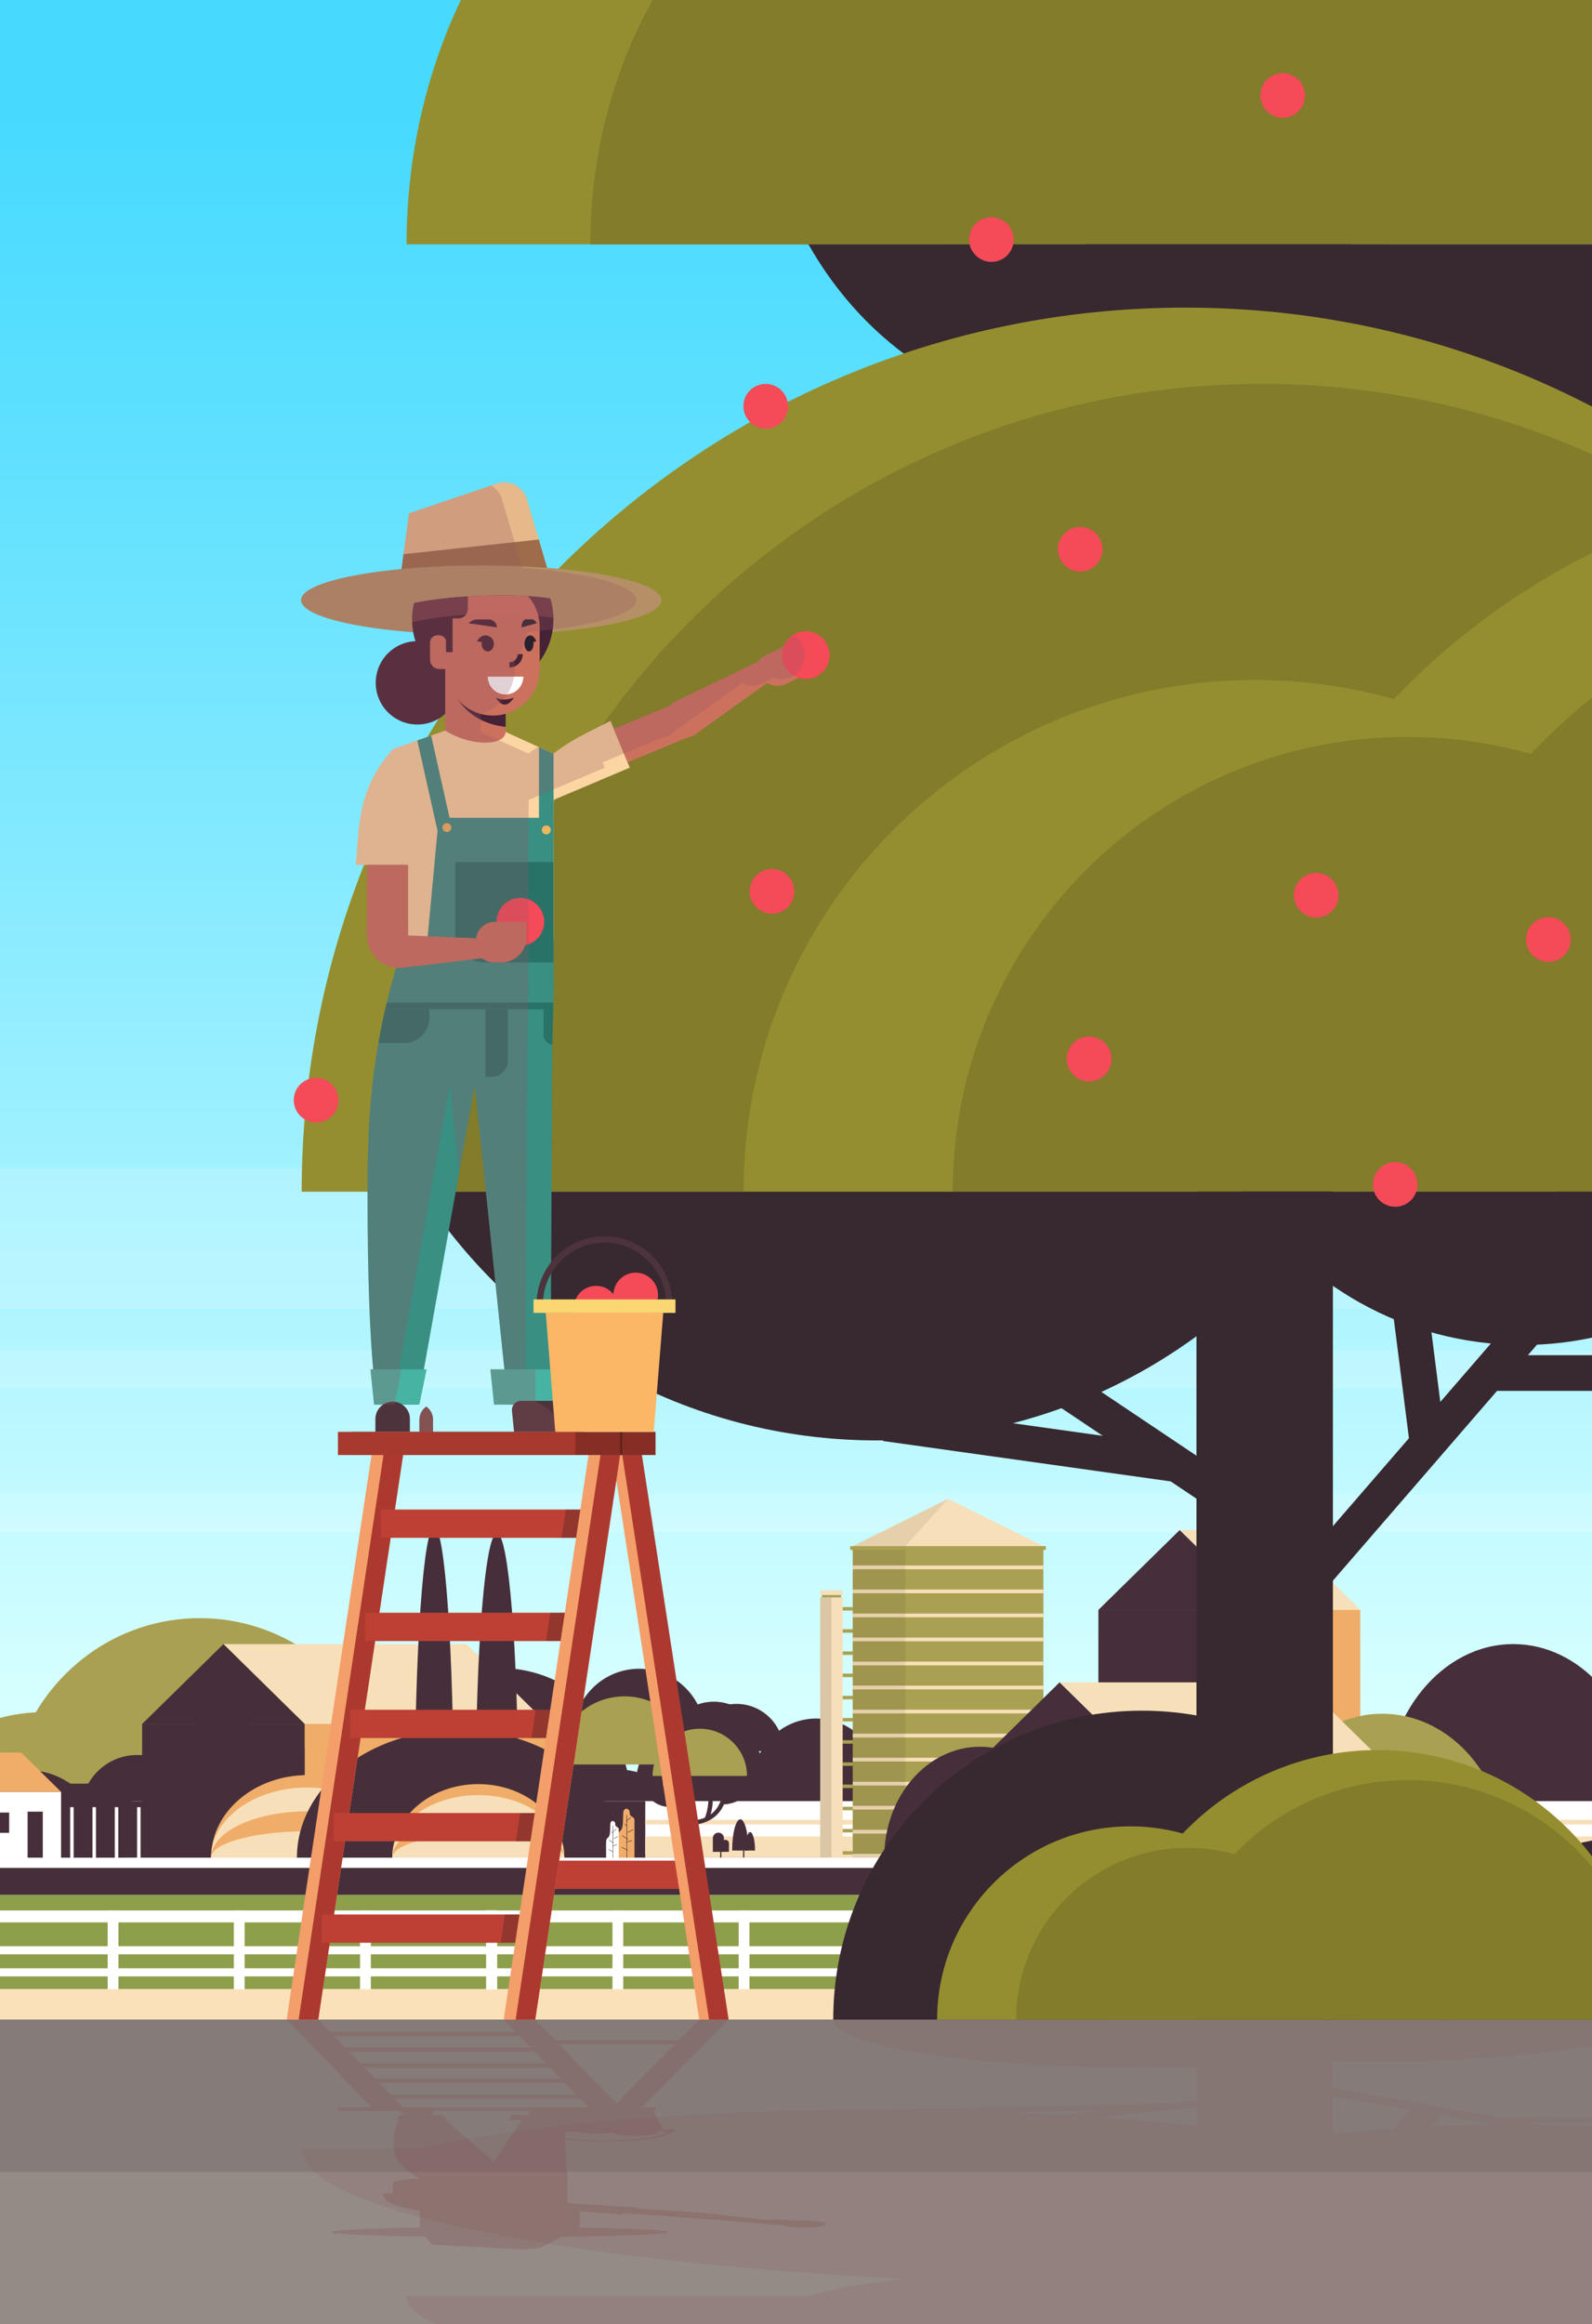 <?xml version="1.0" encoding="utf-8"?>
<!-- Generator: Adobe Illustrator 24.3.0, SVG Export Plug-In . SVG Version: 6.00 Build 0)  -->
<svg version="1.1" xmlns="http://www.w3.org/2000/svg" xmlns:xlink="http://www.w3.org/1999/xlink" x="0px" y="0px"
	 viewBox="0 0 7950.18 11602.08" style="enable-background:new 0 0 7950.18 11602.08;" xml:space="preserve">
<rect x="0" y="0" width="7950.18" height="11602.08" fill="#333333" stroke="none"/>
<style type="text/css">
	.st0{fill:url(#SVGID_1_);}
	.st1{opacity:0.15;}
	.st2{fill:#FFFFFF;}
	.st3{fill:#A0AD4B;}
	.st4{fill:#8E9F4B;}
	.st5{fill:#FBE1BA;}
	.st6{fill:#AAA052;}
	.st7{fill:#462F3A;}
	.st8{fill:#F7DFB9;}
	.st9{opacity:0.13;fill:#231F20;}
	.st10{opacity:0.08;fill:#231F20;}
	.st11{fill:#F0AD69;}
	.st12{fill:#948A86;}
	.st13{fill:#857C79;}
	.st14{fill:#382830;}
	.st15{fill:#948E30;}
	.st16{fill:#827C2B;}
	.st17{opacity:0.16;}
	.st18{fill:#835353;}
	.st19{fill:#E6B88A;}
	.st20{fill:#9E6C4A;}
	.st21{fill:#B59067;}
	.st22{fill:#FBD5A2;}
	.st23{fill:#CC715E;}
	.st24{fill:#398F82;}
	.st25{fill:#287268;}
	.st26{fill:#47B3A3;}
	.st27{fill:#4D333B;}
	.st28{fill:#F0B65E;}
	.st29{fill:#452235;}
	.st30{fill:#2A212E;}
	.st31{opacity:0.27;fill:#DB7170;}
	.st32{fill:#F54A58;}
	.st33{opacity:0.27;fill:#945561;}
	.st34{fill:#BE4034;}
	.st35{fill:#F49E6A;}
	.st36{fill:#AC392F;}
	.st37{opacity:0.28;fill:#231F20;}
	.st38{fill:#862D25;}
	.st39{fill:#A8392E;}
	.st40{fill:#63221A;}
	.st41{fill:#FBB766;}
	.st42{fill:#FBD773;}
	.st43{opacity:0.3;fill:#835353;}
</style>
<g id="Layer_7">
	<g>
		
			<linearGradient id="SVGID_1_" gradientUnits="userSpaceOnUse" x1="5385.554" y1="8489.841" x2="5385.554" y2="578.293" gradientTransform="matrix(-1 0 0 1 9360.645 0)">
			<stop  offset="0" style="stop-color:#D6FFFF"/>
			<stop  offset="0.387" style="stop-color:#99EFFF"/>
			<stop  offset="0.801" style="stop-color:#5EE0FF"/>
			<stop  offset="1" style="stop-color:#47DAFF"/>
		</linearGradient>
		<rect x="-38.79" y="-56.6" class="st0" width="8027.75" height="10220.12"/>
		<g class="st1">
			<rect x="-38.79" y="5830.66" class="st2" width="8027.75" height="699.61"/>
			<rect x="-38.79" y="6741.06" class="st2" width="8027.75" height="189.04"/>
			<rect x="-38.79" y="7459.35" class="st2" width="8027.75" height="189.04"/>
		</g>
		<rect x="-38.79" y="9930.92" class="st3" width="8027.75" height="232.6"/>
		<rect x="-38.79" y="9458.89" class="st4" width="8027.75" height="470.84"/>
		<rect x="-38.79" y="9929.16" class="st5" width="8027.75" height="234.36"/>
		<path class="st6" d="M997.45,8077.46c528.52,0,956.97,436.34,956.97,974.59H40.47C40.47,8513.8,468.93,8077.46,997.45,8077.46z"/>
		<g>
			<g>
				<path class="st6" d="M879.9,9110.41H-38.79v-522.67c77.04-26.01,161.07-40.46,249.17-40.46
					C580.15,8547.28,879.9,8799.4,879.9,9110.41z"/>
				<path class="st7" d="M7557.19,8206.95c166.22,0,317.7,77,431.78,203.35v580.62H6914.59
					C6914.59,8557.95,7202.3,8206.95,7557.19,8206.95z"/>
				<path class="st7" d="M2496.61,8326.39c360.38,0,652.52,297.52,652.52,664.53H1844.09
					C1844.09,8623.91,2136.24,8326.39,2496.61,8326.39z"/>
			</g>
			<g>
				<path class="st7" d="M4963.14,8429.95c280.38,0,507.67,251.16,507.67,560.97H4455.47
					C4455.47,8681.1,4682.76,8429.95,4963.14,8429.95z"/>
			</g>
			<path class="st7" d="M416.33,8961.48c34.23-116.14,141.49-200.98,268.71-200.98c45.93,0,89.15,11.26,127.41,30.85
				c42.59-123.78,159.76-212.86,298-212.86c124.13,0,231.21,71.9,282.67,176.16c40.21-18.59,84.83-29.25,132.03-29.25
				c54.98,0,106.63,14.13,151.64,38.86c66.52-106.33,184.33-177.27,319-177.27c151.21,0,281.24,89.37,341.09,218
				c66.57-59.48,154.13-95.95,250.43-95.95c131.66,0,247.36,67.71,314.63,170.08c53.67-29.46,115.26-46.27,180.8-46.27
				c120.25,0,227.08,56.59,295.98,144.37c28.83-124.12,139.86-216.71,272.76-216.71c45.93,0,89.15,11.26,127.4,30.85
				c42.59-123.78,159.77-212.86,298.01-212.86c124.14,0,231.2,71.9,282.66,176.16c40.21-18.59,84.83-29.25,132.04-29.25
				c73.84,0,141.59,25.57,195.34,68.07c56.28-52.24,131.43-84.44,214.27-84.44c162.86,0,296.83,123.47,313.56,281.9H-38.79v-111.25
				c52.37-27.64,111.95-43.47,175.3-43.47C247.76,8836.2,347.42,8884.75,416.33,8961.48z"/>
			<path class="st7" d="M5547.34,8770.84c49.74,0,96.56,12.2,137.99,33.41c46.13-134.06,173.04-230.55,322.76-230.55
				c134.44,0,250.41,77.87,306.14,190.79c43.55-20.13,91.88-31.68,143-31.68c59.55,0,115.5,15.3,164.23,42.08
				c72.04-115.16,199.64-192,345.5-192c163.78,0,304.61,96.79,369.43,236.11c72.1-64.42,166.94-103.92,271.23-103.92
				c142.59,0,267.9,73.33,340.76,184.21c13.09-7.19,26.68-13.57,40.59-19.31v110.94H5255.69
				C5291.98,8863.91,5408.67,8770.84,5547.34,8770.84z"/>
		</g>
		<rect x="-38.79" y="8990.63" class="st2" width="8027.75" height="356.58"/>
		<rect x="-38.79" y="8990.92" class="st7" width="8027.75" height="281.9"/>
		<rect x="-38.79" y="9324.42" class="st7" width="8027.75" height="134.47"/>
		<rect x="3222.46" y="8991.05" class="st2" width="4766.51" height="266.15"/>
		<rect x="3222.46" y="9167.25" class="st8" width="4766.51" height="105.57"/>
		<rect x="3222.46" y="9084.22" class="st8" width="4766.51" height="23.28"/>
		<g>
			<g>
				<rect x="4258.46" y="7734.34" class="st6" width="951.98" height="1538.49"/>
				<g>
					<g>
						<rect x="4258.46" y="9254.11" class="st8" width="951.98" height="18.71"/>
						<rect x="4258.46" y="9134.14" class="st8" width="951.98" height="18.71"/>
						<rect x="4258.46" y="9014.18" class="st8" width="951.98" height="18.71"/>
						<rect x="4258.46" y="8894.21" class="st8" width="951.98" height="18.71"/>
						<rect x="4258.46" y="8774.24" class="st8" width="951.98" height="18.71"/>
						<rect x="4258.46" y="8654.27" class="st8" width="951.98" height="18.71"/>
						<rect x="4258.46" y="8534.3" class="st8" width="951.98" height="18.71"/>
						<rect x="4258.46" y="8414.34" class="st8" width="951.98" height="18.71"/>
						<rect x="4258.46" y="8294.37" class="st8" width="951.98" height="18.71"/>
						<rect x="4258.46" y="8174.4" class="st8" width="951.98" height="18.71"/>
						<rect x="4258.46" y="8054.43" class="st8" width="951.98" height="18.71"/>
						<rect x="4258.46" y="7934.46" class="st8" width="951.98" height="18.71"/>
						<rect x="4258.46" y="7814.5" class="st8" width="951.98" height="18.71"/>
					</g>
				</g>
				<g>
					<rect x="4207.78" y="9240.54" class="st6" width="50.63" height="17.28"/>
					<rect x="4207.78" y="9129.79" class="st6" width="50.63" height="17.28"/>
					<rect x="4207.78" y="9019.02" class="st6" width="50.63" height="17.28"/>
					<rect x="4207.78" y="8908.26" class="st6" width="50.63" height="17.28"/>
					<rect x="4207.78" y="8797.5" class="st6" width="50.63" height="17.28"/>
					<rect x="4207.78" y="8686.74" class="st6" width="50.63" height="17.28"/>
					<rect x="4207.78" y="8575.98" class="st6" width="50.63" height="17.28"/>
					<rect x="4207.78" y="8465.22" class="st6" width="50.63" height="17.28"/>
					<rect x="4207.78" y="8354.46" class="st6" width="50.63" height="17.28"/>
					<rect x="4207.78" y="8243.7" class="st6" width="50.63" height="17.28"/>
					<rect x="4207.78" y="8132.94" class="st6" width="50.63" height="17.28"/>
					<rect x="4207.78" y="8022.18" class="st6" width="50.63" height="17.28"/>
				</g>
				<rect x="4095.95" y="7973.93" class="st8" width="112.18" height="1298.89"/>
				<rect x="4095.95" y="7973.93" class="st9" width="56.09" height="1298.89"/>
				<rect x="4258.46" y="7734.34" class="st10" width="262.64" height="1538.49"/>
				<rect x="4246.1" y="7717.99" class="st6" width="976.4" height="19.03"/>
				<rect x="4103.96" y="7961.21" class="st6" width="96.16" height="12.72"/>
				<rect x="4095.95" y="7938.79" class="st8" width="112.18" height="22.42"/>
			</g>
			<polygon class="st8" points="5210.45,7717.99 4258.19,7717.99 4734.45,7482.23 			"/>
			<polygon class="st10" points="4521.1,7717.99 4258.19,7717.99 4734.45,7482.23 			"/>
		</g>
		<g>
			<g>
				<g>
					<rect x="5485.17" y="8036.25" class="st7" width="812.21" height="763.06"/>
					<polygon class="st7" points="6297.38,8036.25 5485.17,8036.25 5891.27,7637.67 					"/>
					<rect x="6297.38" y="8036.25" class="st11" width="495.73" height="763.06"/>
					<polygon class="st8" points="6793.11,8036.25 6297.38,8036.25 5892.52,7637.67 6388.26,7637.67 					"/>
				</g>
			</g>
			<rect x="5844.1" y="7853.07" class="st7" width="65.68" height="184.48"/>
			<rect x="6391.62" y="8131.01" class="st7" width="65.68" height="184.48"/>
		</g>
		<path class="st7" d="M4894.27,8719.31c264.27,0,478.51,247.82,478.51,553.51h-957.03
			C4415.75,8967.13,4629.99,8719.31,4894.27,8719.31z"/>
		<g>
			<path class="st11" d="M4974.97,8905.35c237.32,0,429.7,164.44,429.7,367.28h-859.4
				C4545.27,9069.79,4737.66,8905.35,4974.97,8905.35z"/>
			<g>
				<g>
					<path class="st8" d="M4974.97,8960.39c237.32,0,429.7,139.8,429.7,312.25h-859.4
						C4545.27,9100.18,4737.66,8960.39,4974.97,8960.39z"/>
				</g>
			</g>
			<g>
				<path class="st11" d="M4974.97,9066.69c237.32,0,429.7,92.2,429.7,205.94h-859.4
					C4545.27,9158.89,4737.66,9066.69,4974.97,9066.69z"/>
			</g>
			<g>
				<g>
					<path class="st8" d="M4974.97,9155.44c237.32,0,429.7,52.47,429.7,117.19h-859.4
						C4545.27,9207.91,4737.66,9155.44,4974.97,9155.44z"/>
				</g>
			</g>
		</g>
		<g>
			<g>
				<rect x="305" y="9021.07" class="st7" width="324.13" height="251.94"/>
				<rect x="305" y="9021.07" class="st7" width="324.13" height="61.63"/>
				<polygon class="st7" points="701.91,9021.02 305.35,9021.02 138.25,8903.51 534.94,8903.51 				"/>
				<rect x="-38.79" y="8944.49" class="st2" width="343.79" height="328.52"/>
				<polygon class="st11" points="105.74,8748.31 305,8944.49 -38.79,8944.49 -38.79,8748.31 				"/>
				<rect x="137.82" y="9043.36" class="st7" width="75.88" height="229.65"/>
				<rect x="-2.01" y="9047.86" class="st7" width="47.76" height="101.17"/>
			</g>
			<rect x="350.51" y="9021" class="st2" width="17.17" height="252"/>
			<rect x="461.92" y="9021.03" class="st2" width="17.16" height="252"/>
			<rect x="573.33" y="9021.05" class="st2" width="17.17" height="251.99"/>
			<rect x="684.75" y="9021.08" class="st2" width="17.17" height="252"/>
		</g>
		<g>
			<g>
				<rect x="709.78" y="8605.6" class="st7" width="812.21" height="667.48"/>
				<polygon class="st7" points="1521.99,8605.6 709.78,8605.6 1115.88,8207.01 				"/>
				<rect x="1521.99" y="8605.6" class="st11" width="1212.63" height="667.48"/>
				<polygon class="st8" points="2734.62,8605.6 1521.99,8605.6 1117.14,8207.01 2329.77,8207.01 				"/>
			</g>
		</g>
		<rect x="1098.08" y="8346.24" class="st7" width="35.82" height="112.84"/>
		<rect x="837.52" y="8705.48" class="st7" width="35.82" height="112.84"/>
		<rect x="1324.96" y="8716.29" class="st7" width="35.82" height="112.84"/>
		<rect x="988.8" y="8936.6" class="st7" width="264.36" height="336.47"/>
		<g>
			<path class="st7" d="M2168.43,7621.22c53.65,0,97.15,621.26,97.15,1387.61h-194.29
				C2071.28,8242.48,2114.77,7621.22,2168.43,7621.22z"/>
		</g>
		<g>
			<path class="st7" d="M2481.51,7653.65c58.29,0,105.54,578.8,105.54,1292.78h-211.09
				C2375.96,8232.45,2423.21,7653.65,2481.51,7653.65z"/>
		</g>
		<g>
			<path class="st11" d="M1536.02,8860.97c266.11,0,481.84,184.39,481.84,411.85h-963.68
				C1054.18,9045.36,1269.91,8860.97,1536.02,8860.97z"/>
			<g>
				<g>
					<path class="st8" d="M1536.02,8922.69c266.11,0,481.84,156.76,481.84,350.14h-963.68
						C1054.18,9079.45,1269.91,8922.69,1536.02,8922.69z"/>
				</g>
			</g>
			<g>
				<path class="st11" d="M1536.02,9041.89c266.11,0,481.84,103.39,481.84,230.93h-963.68
					C1054.18,9145.28,1269.91,9041.89,1536.02,9041.89z"/>
			</g>
			<g>
				<g>
					<path class="st8" d="M1536.02,9141.41c266.11,0,481.84,58.83,481.84,131.41h-963.68
						C1054.18,9200.25,1269.91,9141.41,1536.02,9141.41z"/>
				</g>
			</g>
		</g>
		<path class="st7" d="M2290.64,8634.71c446.17,0,807.87,285.85,807.87,638.45H1482.76
			C1482.76,8920.56,1844.46,8634.71,2290.64,8634.71z"/>
		<g>
			<g>
				<g>
					<rect x="-38.79" y="9536.65" class="st2" width="2520.91" height="59.48"/>
					<rect x="-38.79" y="9825.39" class="st2" width="2520.91" height="40.33"/>
					<rect x="-38.79" y="9715.07" class="st2" width="2520.91" height="40.34"/>
					<g>
						<rect x="537.62" y="9536.65" class="st2" width="53.82" height="393.33"/>
						<rect x="1167.85" y="9536.65" class="st2" width="53.82" height="393.33"/>
						<rect x="1798.08" y="9536.65" class="st2" width="53.82" height="393.33"/>
						<rect x="2428.3" y="9536.65" class="st2" width="53.82" height="393.33"/>
					</g>
				</g>
			</g>
			<g>
				<g>
					<rect x="2428.3" y="9536.65" class="st2" width="4465.42" height="59.48"/>
					<rect x="2428.3" y="9825.39" class="st2" width="4465.42" height="40.33"/>
					<rect x="2428.3" y="9715.07" class="st2" width="4465.42" height="40.34"/>
					<g>
						<rect x="2428.3" y="9536.65" class="st2" width="53.82" height="393.33"/>
						<rect x="3058.53" y="9536.65" class="st2" width="53.82" height="393.33"/>
						<rect x="3688.76" y="9536.65" class="st2" width="53.83" height="393.33"/>
						<rect x="4318.99" y="9536.65" class="st2" width="53.82" height="393.33"/>
						<rect x="4949.21" y="9536.65" class="st2" width="53.83" height="393.33"/>
						<rect x="5579.44" y="9536.65" class="st2" width="53.82" height="393.33"/>
						<rect x="6209.67" y="9536.65" class="st2" width="53.82" height="393.33"/>
						<rect x="6839.9" y="9536.65" class="st2" width="53.82" height="393.33"/>
					</g>
				</g>
				<g>
					<rect x="6839.9" y="9536.65" class="st2" width="1149.07" height="59.48"/>
					<rect x="6839.9" y="9825.39" class="st2" width="1149.07" height="40.33"/>
					<rect x="6839.9" y="9715.07" class="st2" width="1149.07" height="40.34"/>
					<g>
						<rect x="6839.9" y="9536.65" class="st2" width="53.82" height="393.33"/>
						<rect x="7470.13" y="9536.65" class="st2" width="53.82" height="393.33"/>
					</g>
				</g>
			</g>
		</g>
		<g>
			<path class="st11" d="M2388.39,8905.88c237.32,0,429.7,164.44,429.7,367.28h-859.4
				C1958.69,9070.32,2151.07,8905.88,2388.39,8905.88z"/>
			<g>
				<g>
					<path class="st8" d="M2388.39,8960.92c237.32,0,429.7,139.8,429.7,312.25h-859.4
						C1958.69,9100.72,2151.07,8960.92,2388.39,8960.92z"/>
				</g>
			</g>
			<g>
				<path class="st11" d="M2388.39,9067.22c237.32,0,429.7,92.2,429.7,205.94h-859.4
					C1958.69,9159.43,2151.07,9067.22,2388.39,9067.22z"/>
			</g>
			<g>
				<g>
					<path class="st8" d="M2388.39,9155.98c237.32,0,429.7,52.47,429.7,117.19h-859.4
						C1958.69,9208.44,2151.07,9155.98,2388.39,9155.98z"/>
				</g>
			</g>
		</g>
		<g>
			<path class="st11" d="M3092.32,9143.98c21.66-15.67,17.2-35.65,20.16-94.67c1.5-29.93,33.18-23.85,32.14-0.42
				c-1.04,23.43,23.78,17.36,23.78,35.59c0,17.12,0,170.6,0,189.12h-84.06l-0.37-85.83
				C3084.84,9163.26,3084.18,9149.86,3092.32,9143.98z"/>
			<g>
				<rect x="3128.93" y="9060.61" class="st7" width="2.61" height="212.99"/>
			</g>
			<g>
				
					<rect x="3127.29" y="9084.69" transform="matrix(0.797 -0.603 0.603 0.797 -4845.174 3734.925)" class="st7" width="29.14" height="2.6"/>
			</g>
			<g>
				
					<rect x="3123.17" y="9102.74" transform="matrix(0.692 -0.722 0.722 0.692 -5614.829 5061.98)" class="st7" width="2.6" height="15.98"/>
			</g>
			<g>
				
					<rect x="3128.55" y="9142.3" transform="matrix(0.895 -0.446 0.446 0.895 -3744.834 2359.095)" class="st7" width="32.14" height="2.6"/>
			</g>
			<g>
				
					<rect x="3114.02" y="9152.33" transform="matrix(0.536 -0.845 0.845 0.536 -6297.027 6889.349)" class="st7" width="2.6" height="35.29"/>
			</g>
			<g>
				
					<rect x="3129.62" y="9193.08" transform="matrix(0.959 -0.282 0.282 0.959 -2466.659 1260.982)" class="st7" width="29.99" height="2.6"/>
			</g>
			<g>
				
					<rect x="3114.02" y="9209.04" transform="matrix(0.457 -0.89 0.89 0.457 -6515.059 7784.902)" class="st7" width="2.6" height="33.51"/>
			</g>
		</g>
		<g>
			<path class="st2" d="M3032.84,9176.25c16.27-11.77,12.92-26.77,15.14-71.1c1.13-22.48,24.92-17.92,24.14-0.31
				c-0.78,17.6,17.86,13.04,17.86,26.73c0,12.86,0,128.13,0,142.04h-63.14l-0.28-64.46
				C3027.23,9190.73,3026.73,9180.67,3032.84,9176.25z"/>
			<g>
				<rect x="3060.35" y="9113.63" class="st7" width="1.95" height="159.97"/>
			</g>
			<g>
				
					<rect x="3059.11" y="9131.72" transform="matrix(0.798 -0.603 0.603 0.798 -4887.598 3700.643)" class="st7" width="21.88" height="1.96"/>
			</g>
			<g>
				
					<rect x="3056.02" y="9145.28" transform="matrix(0.692 -0.722 0.722 0.692 -5663.609 5023.065)" class="st7" width="1.95" height="12"/>
			</g>
			<g>
				
					<rect x="3060.06" y="9174.99" transform="matrix(0.895 -0.446 0.446 0.895 -3767.294 2330.628)" class="st7" width="24.14" height="1.96"/>
			</g>
			<g>
				
					<rect x="3049.15" y="9182.52" transform="matrix(0.535 -0.845 0.845 0.535 -6349.895 6849.493)" class="st7" width="1.96" height="26.5"/>
			</g>
			<g>
				
					<rect x="3060.87" y="9213.13" transform="matrix(0.959 -0.282 0.282 0.959 -2475.093 1241.274)" class="st7" width="22.52" height="1.96"/>
			</g>
			<g>
				<polygon class="st7" points="3061.77,9242.57 3060.88,9244.31 3038.48,9232.82 3039.38,9231.08 				"/>
			</g>
		</g>
		<g>
			<g>
				<path class="st7" d="M3743.8,8881.27l21.53,2.77c-13.44,104.44-126.21,123.22-150.83,123.22c-1.12,0-2.05-0.04-2.78-0.11
					l2.07-21.61C3627.53,8986.54,3732.22,8971.2,3743.8,8881.27z"/>
			</g>
			<g>
				<path class="st7" d="M3524.44,8892.7l20.62-6.79c35.93,109.37-4.79,196.22-6.55,199.87l-9.79-4.7l-9.78-4.7l9.78,4.7l-9.79-4.69
					C3519.33,9075.57,3557.53,8993.44,3524.44,8892.7z"/>
			</g>
			<g>
				<path class="st7" d="M3593.61,9002.17c29.17-64.56,15.28-116.04,15.14-116.55l20.88-5.96c0.68,2.38,16.4,59.24-16.22,131.44
					c-42.59,94.25-145.75,97.34-150.12,97.42l-0.21-10.85l-0.21-10.85l0.21,10.85l-0.23-10.85
					C3466.66,9086.73,3556.76,9083.71,3593.61,9002.17z"/>
			</g>
			<path class="st7" d="M3504.63,8576.86c181.52,0,328.68,147.15,328.68,328.68h-657.35
				C3175.95,8724.01,3323.11,8576.86,3504.63,8576.86z"/>
			<g>
				<path class="st7" d="M3371.89,8916.35c0,44.94,42.88,99.65,43.32,100.2l-17.03,13.47c-1.96-2.47-48.01-61.27-48.01-113.67
					v-76.82h21.72V8916.35z"/>
			</g>
			<g>
				<path class="st7" d="M3133.15,8870.9l1.54,21.66c-9.23,0.66-18.21,0.97-26.93,0.97c-159.01,0-231.75-103.54-234.93-108.19
					l17.91-12.27C2893.83,8777.54,2968.31,8882.6,3133.15,8870.9z"/>
			</g>
			<g>
				<path class="st7" d="M3229.66,8905.55l-2.32,21.59c-5.13-0.55-126.49-14.96-197.5-142.65l18.97-10.56
					C3114.42,8891.9,3228.52,8905.43,3229.66,8905.55z"/>
			</g>
			<g>
				<path class="st7" d="M3307.25,8881.74c0,68.78,69.16,115.38,69.85,115.83l-11.98,18.11c-3.25-2.16-79.59-53.63-79.59-133.95
					v-109.76h21.72V8881.74z"/>
			</g>
			<g>
				<path class="st7" d="M3239.12,8886.18c0,57.75,46.98,104.74,104.74,104.74c73.71,0,133.69,59.97,133.69,133.68v149h-28.95v-149
					c0-57.75-46.99-104.74-104.74-104.74c-73.71,0-133.69-59.97-133.69-133.69v-86.66h28.95V8886.18z"/>
			</g>
			<g>
				<g>
					<path class="st7" d="M3191.77,8330.08c181.52,0,328.68,147.15,328.68,328.68H2863.1
						C2863.1,8477.23,3010.25,8330.08,3191.77,8330.08z"/>
					<path class="st7" d="M3564.81,8494.42c132.33,0,239.6,107.27,239.6,239.6H3325.2
						C3325.2,8601.69,3432.48,8494.42,3564.81,8494.42z"/>
				</g>
				<path class="st7" d="M3677.79,8505.51c130.17,0,235.69,105.52,235.69,235.69H3442.1
					C3442.1,8611.03,3547.62,8505.51,3677.79,8505.51z"/>
				<g>
					<path class="st6" d="M3118.59,8467.79c187.87,0,340.17,152.3,340.17,340.17h-680.33
						C2778.42,8620.08,2930.72,8467.79,3118.59,8467.79z"/>
					<path class="st6" d="M3494.68,8629.43c130.16,0,235.68,105.52,235.68,235.69h-471.37
						C3258.99,8734.95,3364.51,8629.43,3494.68,8629.43z"/>
				</g>
			</g>
		</g>
		<g>
			<path class="st7" d="M3746.13,9145.46c13.5,0,24.44,41.24,24.44,92.11h-48.87C3721.69,9186.69,3732.63,9145.46,3746.13,9145.46z"
				/>
			<path class="st7" d="M3696.89,9081.56c22.46,0,40.68,69.84,40.68,156h-81.36C3656.21,9151.41,3674.42,9081.56,3696.89,9081.56z"
				/>
			<rect x="3710.56" y="9237.56" class="st7" width="6.27" height="34.87"/>
		</g>
		<g>
			<rect x="3596.24" y="9244.11" class="st7" width="6.27" height="28.52"/>
			<path class="st7" d="M3587.5,9148.2c15.28,0,27.67,12.39,27.67,27.67v68.24h-55.34v-68.24
				C3559.83,9160.59,3572.21,9148.2,3587.5,9148.2z"/>
			<path class="st7" d="M3623,9183.98c9.58,0,17.35,7.77,17.35,17.35v42.79h-34.69v-42.79
				C3605.65,9191.75,3613.42,9183.98,3623,9183.98z"/>
		</g>
		<path class="st6" d="M6902.52,8554.54c342.95,0,620.97,321.59,620.97,718.29H6281.55
			C6281.55,8876.13,6559.57,8554.54,6902.52,8554.54z"/>
		<path class="st6" d="M7371.62,8865.94c202.79,0,367.19,182.17,367.19,406.89h-734.37
			C7004.43,9048.11,7168.83,8865.94,7371.62,8865.94z"/>
		<g>
			<g>
				<path class="st7" d="M6706.43,9215.44c5.46-25,14.46-48.74,26.41-70.58c1.72-3.13,3.47-6.22,5.32-9.27
					c13.84-23.08,31.08-43.89,51.04-61.75c2.57-2.33,5.25-4.64,7.93-6.87c21.36-17.69,45.54-32.11,71.74-42.52
					c3.2-1.31,6.42-2.51,9.69-3.64c26.27-9.27,54.4-14.53,83.7-15.08c1.72-0.07,3.44-0.07,5.15-0.07s3.43,0,5.15,0.07
					c29.29,0.55,57.42,5.8,83.66,15.08c3.26,1.13,6.53,2.33,9.72,3.64c26.2,10.41,50.38,24.83,71.74,42.52
					c2.68,2.23,5.36,4.53,7.93,6.87c19.95,17.86,37.19,38.67,51.04,61.75c1.86,3.06,3.6,6.15,5.32,9.27
					c11.95,21.84,20.95,45.57,26.41,70.58c0.79,3.54,1.47,7.11,2.09,10.68c2.68,15.18,4.09,30.77,4.09,46.71h-534.33
					c0-15.94,1.41-31.53,4.08-46.71C6704.95,9222.54,6705.64,9218.97,6706.43,9215.44z"/>
			</g>
			<g>
				<path class="st7" d="M6972.56,9005.73v267.1h-10.3v-267.1c1.72-0.07,3.44-0.07,5.15-0.07S6970.85,9005.66,6972.56,9005.73z"/>
			</g>
			<g>
				<path class="st7" d="M6946.09,9272.82h-10.68l-66.53-248.38c3.2-1.31,6.42-2.51,9.69-3.64L6946.09,9272.82z"/>
			</g>
			<g>
				<path class="st7" d="M6915.97,9272.82h-11.85l-114.92-198.99c2.57-2.33,5.25-4.64,7.93-6.87L6915.97,9272.82z"/>
			</g>
			<g>
				<path class="st7" d="M6875.41,9272.82h-14.56l-128-127.97c1.72-3.13,3.47-6.22,5.32-9.27L6875.41,9272.82z"/>
			</g>
			<g>
				<path class="st7" d="M6805.86,9272.82h-20.64l-80.88-46.71c0.62-3.57,1.31-7.14,2.1-10.68L6805.86,9272.82z"/>
			</g>
			<g>
				<path class="st7" d="M7065.95,9024.45l-66.56,248.38h-10.68l67.52-252.02C7059.49,9021.94,7062.75,9023.14,7065.95,9024.45z"/>
			</g>
			<g>
				<path class="st7" d="M7145.63,9073.83l-114.92,198.99h-11.88l118.86-205.86C7140.37,9069.2,7143.05,9071.5,7145.63,9073.83z"/>
			</g>
			<g>
				<path class="st7" d="M7201.98,9144.86l-128,127.97h-14.56l137.24-137.24C7198.52,9138.64,7200.27,9141.73,7201.98,9144.86z"/>
			</g>
			<g>
				<path class="st7" d="M7230.49,9226.12l-80.91,46.71h-20.61l99.43-57.39C7229.19,9218.97,7229.87,9222.54,7230.49,9226.12z"/>
			</g>
		</g>
		<g>
			<g>
				<g>
					<rect x="4885.34" y="8796.52" class="st7" width="812.21" height="476.3"/>
					<polygon class="st7" points="5697.55,8796.52 4885.34,8796.52 5291.45,8397.93 					"/>
					<rect x="5697.55" y="8796.52" class="st11" width="1212.63" height="476.3"/>
					<polygon class="st8" points="6910.19,8796.52 5697.55,8796.52 5292.7,8397.93 6505.34,8397.93 					"/>
				</g>
			</g>
			<rect x="5697.55" y="9158.63" class="st2" width="1212.63" height="114.19"/>
			<rect x="4885.34" y="9158.63" class="st11" width="812.21" height="114.19"/>
			<rect x="5058.11" y="8842.19" class="st7" width="427.05" height="430.64"/>
			<rect x="5058.11" y="8842.19" class="st11" width="44.93" height="430.64"/>
			<rect x="5058.11" y="9158.41" class="st8" width="44.93" height="114.42"/>
			<rect x="5827.4" y="8904.88" class="st7" width="52.74" height="144.67"/>
			<rect x="6015.48" y="8904.88" class="st7" width="52.74" height="144.67"/>
			<rect x="6203.55" y="8904.88" class="st7" width="52.74" height="144.67"/>
			<rect x="6391.62" y="8904.88" class="st7" width="52.74" height="144.67"/>
			<rect x="6579.7" y="8904.88" class="st7" width="52.74" height="144.67"/>
			<rect x="6767.77" y="8904.88" class="st7" width="52.74" height="144.67"/>
		</g>
	</g>
</g>
<g id="Layer_3">
	<rect x="-38.79" y="10081.5" class="st12" width="8027.75" height="1577.18"/>
	<rect x="-38.79" y="10081.5" class="st13" width="8027.75" height="760.4"/>
	<g>
		<path class="st14" d="M7988.97,420.15V952c-153.56-155.49-288.48-334.4-400.4-531.86H7988.97z"/>
		<g>
			<g>
				<path class="st15" d="M4343.74-54.35h3645.22v837.42H4274.09C4274.09,496.73,4298.09,216.81,4343.74-54.35z"/>
			</g>
			<g>
				<path class="st16" d="M5019.49-54.35h2969.48v837.42H4942.84C4942.84,495.87,4969.37,215.8,5019.49-54.35z"/>
			</g>
		</g>
		<g>
			<g>
				<path class="st15" d="M4222.9-54.35h3766.07v1274.03H4017.01C4017.01,770.69,4089.96,341.25,4222.9-54.35z"/>
			</g>
			<g>
				<path class="st16" d="M4947.54-54.35h3041.43v1274.03H4713.53C4713.53,766.39,4797.12,335.48,4947.54-54.35z"/>
			</g>
		</g>
		<g>
			<g>
				<path class="st15" d="M6220.03-54.35c189.37,375.13,297.74,810.14,297.74,1274.03H2030.41c0-463.89,108.37-898.9,297.74-1274.03
					H6220.03z"/>
			</g>
			<g>
				<path class="st16" d="M6593.36-54.35c216.17,363.42,342.57,801.85,342.57,1274.03H2948.05
					c0-472.18,126.41-910.61,342.57-1274.03H6593.36z"/>
			</g>
		</g>
		<path class="st14" d="M5422.49,1219.68h2566.48v1040.58c-217.66,81-450.02,124.93-691.46,124.93
			C6510.88,2385.19,5819.85,1920.74,5422.49,1219.68z"/>
		<path class="st14" d="M5394.7,2063.46c-569.47,0-1069.75-336.25-1357.42-843.78h2714.86
			C6464.46,1727.21,5964.18,2063.46,5394.7,2063.46z"/>
		<g>
			<g>
				<path class="st15" d="M5919.75,1535.54c747.77,0,1452.05,186.07,2069.21,514.3v3898.94H1506.52
					C1506.52,3511.42,3482.39,1535.54,5919.75,1535.54z"/>
			</g>
			<g>
				<path class="st16" d="M6300.46,1916.25c602.92,0,1174.86,132.43,1688.51,369.63v3662.91H2267.92
					C2267.92,3721.68,4073.35,1916.25,6300.46,1916.25z"/>
			</g>
		</g>
		<g>
			<g>
				<path class="st15" d="M7988.97,2740.93v3207.86h-2014.1C5974.86,4536.42,6797.25,3316.94,7988.97,2740.93z"/>
			</g>
			<g>
				<path class="st16" d="M7988.97,3451.51v2497.27h-1221.1C6767.87,4933.7,7245.96,4030.71,7988.97,3451.51z"/>
			</g>
		</g>
		<g>
			<g>
				<path class="st15" d="M6267.55,3394.27c663.23,0,1267.36,252.8,1721.42,667.27v1887.25H3713.03
					C3713.03,4537.97,4856.73,3394.27,6267.55,3394.27z"/>
			</g>
			<g>
				<path class="st16" d="M7027.98,3678.61c343.52,0,669.15,76.43,960.98,213.03v2057.15H4757.8
					C4757.8,4695,5774.19,3678.61,7027.98,3678.61z"/>
			</g>
		</g>
		<path class="st14" d="M7988.97,5948.79v276.52c-77.15-86.45-147.83-178.79-210.98-276.52H7988.97z"/>
		<path class="st14" d="M4379.26,7190.32c-955.28,0-1794.48-494.75-2277.04-1241.53h4554.08
			C6173.75,6695.56,5334.55,7190.32,4379.26,7190.32z"/>
		<path class="st14" d="M6200.86,5948.79h1788.11v719.84c-123.59,29.37-252.44,45.15-385.06,45.15
			C7015.28,6713.78,6498.2,6408.94,6200.86,5948.79z"/>
		<g>
			<path class="st14" d="M5703.21,8539.32c851.72,0,1542.18,690.45,1542.18,1542.18H4161.03
				C4161.03,9229.77,4851.49,8539.32,5703.21,8539.32z"/>
		</g>
		<g>
			<path class="st14" d="M7988.97,9181.78v899.71H7201.1C7201.1,9620.84,7544.31,9240.39,7988.97,9181.78z"/>
		</g>
		<rect x="5974.86" y="5948.79" class="st14" width="681.44" height="4132.71"/>
		<g>
			<g>
				<path class="st15" d="M6879.63,8736.01c460.43,0,866.77,231.32,1109.34,584.03v761.46H5534.14
					C5534.14,9338.4,6136.53,8736.01,6879.63,8736.01z"/>
			</g>
			<g>
				<path class="st16" d="M7029.39,8885.77c392.95,0,741.61,189.56,959.58,482.21v713.51H5833.66
					C5833.66,9421.11,6369.01,8885.77,7029.39,8885.77z"/>
			</g>
		</g>
		<g>
			<g>
				<path class="st15" d="M5644.69,9116.64c532.87,0,964.86,431.98,964.86,964.86H4679.82
					C4679.82,9548.63,5111.81,9116.64,5644.69,9116.64z"/>
			</g>
			<g>
				<path class="st16" d="M5931.91,9224.04c473.57,0,857.46,383.9,857.46,857.46H5074.44
					C5074.44,9607.94,5458.34,9224.04,5931.91,9224.04z"/>
			</g>
		</g>
		<g>
			
				<rect x="5559.93" y="6358.17" transform="matrix(0.557 -0.831 0.831 0.557 -3444.587 7863.463)" class="st14" width="178.13" height="1605.1"/>
		</g>
		<g>
			
				<rect x="5070.19" y="6468.7" transform="matrix(0.139 -0.99 0.99 0.139 -2699.421 11313.448)" class="st14" width="178.1" height="1482.15"/>
		</g>
		<g>
			
				<rect x="6083.29" y="7151.71" transform="matrix(0.654 -0.756 0.756 0.654 -3018.819 7875.214)" class="st14" width="2048.55" height="178.11"/>
		</g>
		<g>
			
				<rect x="6989.81" y="6387.16" transform="matrix(0.992 -0.126 0.126 0.992 -801.124 948.697)" class="st14" width="178.16" height="806.37"/>
		</g>
		<g>
			<rect x="7442.45" y="6764.83" class="st14" width="546.52" height="178.16"/>
		</g>
	</g>
	<g class="st17">
		<path class="st18" d="M6220.03,11658.33H5019.49h-71.95h-603.8H4222.9h-932.27h-962.47c-189.37-58.36-297.74-126.03-297.74-198.2
			h917.64h1068.96h20.26c123.23-33.82,285.5-62.75,475.49-84.78c-1747.48-91.38-3006.25-348.28-3006.25-650.93h595.71
			c482.56-116.17,1321.76-193.14,2277.04-193.14c11.48,0,22.93,0.02,34.38,0.04l-0.66-0.73l1425.96-31.2l135.93-14.18v-167.51
			c-88.19,2.44-178.96,3.71-271.65,3.71c-851.73,0-1542.18-107.41-1542.18-239.92h518.79h394.62h459.69h299.52h141.21h634.68h46.76
			h133.06h411.73h44.29h743.57v139.93c-31.7-0.65-62.96-1.52-93.54-2.67c-246.68,44.14-610.28,72.06-1015.8,72.06
			c-76.09,0-150.68-1-223.32-2.89v133.24l826.84,148.58h505.82v27.72h-351.59l46,8.27c104.72,0.77,206.84,3.06,305.59,6.71v1045.89
			H6593.36H6220.03z M5055.06,10544.52c81.8,3.27,162.11,7.12,240.73,11.52l203.69-21.25L5055.06,10544.52z M5974.86,10518.58
			l-69.44,7.24l0.09,0.09l-1.25,0.03l-409.17,42.68c170.01,11.98,330.68,26.6,479.78,43.55V10518.58z M7451.95,10606.48
			l-256.22-46.04l-44.71,54.65C7248.03,10610.85,7348.63,10607.94,7451.95,10606.48z M6656.31,10651.33
			c95.53-10.27,198.26-19.04,306.81-26.07l76.05-92.96l-382.85-68.8V10651.33z"/>
	</g>
</g>
<g id="Layer_4">
	<g>
		<g>
			<g>
				<g>
					<g>
						<path class="st19" d="M2731.98,2833.66l-736.54,80.02l19.55-147.2l27.21-204.16l437.59-148.14
							c64.03-21.68,133.23,14.31,152.26,79.17l58.6,199.72L2731.98,2833.66z"/>
					</g>
				</g>
				<g>
					<g>
						<polygon class="st20" points="2731.98,2833.66 1995.44,2913.69 2014.98,2766.49 2690.64,2693.08 						"/>
					</g>
				</g>
			</g>
			<ellipse class="st21" cx="2403.15" cy="2995.75" rx="899.71" ry="173.12"/>
			<g>
				<g>
					<g>
						<g>
							<g>
								<g>
									<path class="st22" d="M2593.64,4065.2l551.48-233.18l-96.61-233.33c-162.62,85.12-350.07,151.45-463.04,392.89
										L2593.64,4065.2z"/>
								</g>
							</g>
						</g>
					</g>
					<polygon class="st23" points="3134.08,3805.36 3065.01,3638.53 3382.22,3507.19 3478.52,3662.75 					"/>
					<g>
						<g>
							<g>
								<g>
									<g>
										<path class="st23" d="M3900.34,3359.69l-51.45-87.77l-475.8,229.65c-44.7,21.57-58.01,81.77-28.78,130.15l0,0
											c28.72,47.54,86.55,63.73,126.24,35.35L3900.34,3359.69z"/>
									</g>
								</g>
							</g>
						</g>
					</g>
					<g>
						<path class="st22" d="M2020.96,4227.64c14.83,412.09,17.87,464.36,17.87,464.36h725.62v-929.53l-288.56-130.79h-209.43
							l-113.41,40.13l-69.05,24.37l-121.04,42.89L2020.96,4227.64z"/>
					</g>
					<polygon class="st24" points="2109.64,4957.24 2764.38,4957.24 2764.38,4082.25 2190.92,4082.25 					"/>
					<path class="st24" d="M2084,3696.18L2197.09,4201c4.39,19.66,23.88,32.01,43.54,27.62c19.5-4.39,31.85-23.88,27.46-43.38
						l-115.03-513.43L2084,3696.18z"/>
					<path class="st24" d="M2764.38,4957.25l-1.16,46.85l-0.83,34.21l-4.38,176.42l-9.26,1797.03h-211.5l-166.27-1595.08
						l-285.79,1595.08h-195.37c0,0-54.58-149.98-54.58-1062.26c0-250.05,8.35-482.5,54.29-742.79
						c9.59-54.7,20.91-110.73,34.13-168.41c2.56-11.32,5.29-22.72,8.02-34.21c23.63-98.5,52.97-201.88,89.24-312.27h743.37
						L2764.38,4957.25z"/>
					<path class="st25" d="M2144.55,5038.31v41.07c0,70.32-57.02,127.34-127.42,127.34h-127.59c9.59-54.7,20.91-110.73,34.13-168.41
						H2144.55z"/>
					<path class="st25" d="M2763.23,5004.1l-0.83,34.21h-838.73c2.56-11.32,5.29-22.72,8.02-34.21H2763.23z"/>
					<polygon class="st26" points="1849.8,6835.37 2130.56,6835.37 2094.19,7011.74 1867.99,7011.74 					"/>
					<path class="st25" d="M2419.58,4804.22h344.36v-501.07h-490.87v354.55C2273.06,4738.62,2338.66,4804.22,2419.58,4804.22z"/>
					<g>
						<g>
							<g>
								<g>
									<g>
										<g>
											<g>
												<path class="st27" d="M1960.85,6996.92c47.57,0.01,86.13,38.58,86.12,86.15l-0.01,64.56h-172.28l0.01-64.59
													C1874.71,7035.47,1913.28,6996.91,1960.85,6996.92z"/>
											</g>
										</g>
									</g>
								</g>
							</g>
						</g>
					</g>
					<polygon class="st26" points="2448.81,6835.37 2798.36,6835.37 2798.36,7011.74 2466.99,7011.74 					"/>
					<g>
						<g>
							<g>
								<g>
									<g>
										<g>
											<g>
												<path class="st27" d="M2915.55,7147.63h-348.33l-10.4-104.96c-2.65-26.75,18.37-49.95,45.25-49.95l153.79,0.03
													C2842.48,6992.76,2912.83,7061.67,2915.55,7147.63z"/>
											</g>
										</g>
									</g>
								</g>
							</g>
						</g>
					</g>
					<path class="st25" d="M2536.58,5038.31h-112.54v336.8h33.32c43.75,0,79.22-35.47,79.22-79.22V5038.31z"/>
					<path class="st25" d="M2762.4,5038.31l-4.38,176.42c-11.24-1.32-21.4-6.45-29-14.05c-8.92-8.92-14.46-21.24-14.46-34.87v-127.5
						H2762.4z"/>
					<path class="st24" d="M2728.01,4237.9L2728.01,4237.9c20.09,0,36.37-16.28,36.37-36.37v-439.09l-72.74-32.97v472.07
						C2691.65,4221.62,2707.93,4237.9,2728.01,4237.9z"/>
					<circle class="st28" cx="2728.01" cy="4142.87" r="22.34"/>
					<circle class="st28" cx="2231.44" cy="4131.08" r="22.34"/>
				</g>
			</g>
			<g>
				<g>
					<g>
						<g>
							<path class="st22" d="M2034.08,3718.46l-4.48,598.73h-252.54c16.43-182.81,6.01-381.38,185.88-578.12L2034.08,3718.46z"/>
						</g>
					</g>
				</g>
			</g>
			<g>
				<g>
					<g>
						<g>
							<g>
								<path class="st23" d="M2423.01,4685.74l-0.41,95.1c0,0-84.67,12.41-410.48,49.48c-96.41,10.97-180.23-62.52-180.15-169.72
									L2423.01,4685.74z"/>
							</g>
						</g>
					</g>
				</g>
			</g>
			<g>
				
					<ellipse transform="matrix(0.707 -0.707 0.707 0.707 -1799.565 2472.751)" class="st29" cx="2085.09" cy="3408.64" rx="208.04" ry="208.04"/>
				<path class="st29" d="M2057.73,3092.09c0,4.65,0.08,9.39,0.33,14.04c7.31,188.47,162.47,338.99,352.69,338.99
					c194.95,0,353.02-158.07,353.02-353.02c0-2.66,0-5.23-0.08-7.89c-0.75-33.72-6.23-66.37-15.78-97.19
					c-32.06-4.82-69.03-8.89-111.39-11.63c-54.07-3.49-117.04-4.82-190.05-2.74c-39.54,1.08-76.17,2.66-110.06,4.82
					c-18.69,1-36.55,2.33-53.58,3.66c-7.72,0.58-15.28,1.25-22.68,1.91c-3.49,0.33-6.9,0.66-10.3,0.91
					c-7.73,0.83-15.28,1.49-22.68,2.24c-66.95,6.98-119.36,15.53-159.9,24.09C2061.06,3036.52,2057.73,3063.93,2057.73,3092.09z"/>
				<g>
					<g>
						<g>
							<g>
								<g>
									<g>
										<g>
											<path class="st23" d="M2184.56,3171.14h7.67c20.45,0,37.02,16.58,37.02,37.02v131.55h-34.73
												c-25.95,0-46.99-21.04-46.99-46.99v-84.56C2147.54,3187.72,2164.12,3171.14,2184.56,3171.14z"/>
										</g>
									</g>
								</g>
							</g>
						</g>
					</g>
				</g>
				<g>
					<g>
						<g>
							<g>
								<g>
									<g>
										<g>
											<g>
												<g>
													<g>
														<g>
															<path class="st23" d="M2525.25,3647.15c0,0,9.08,59.71-102.21,59.71c-111.28,0-199.63-59.71-199.63-59.71v-319.37
																h301.83V3647.15z"/>
														</g>
													</g>
												</g>
											</g>
										</g>
									</g>
								</g>
							</g>
						</g>
					</g>
				</g>
				<g>
					<g>
						<g>
							<g>
								<g>
									<g>
										<g>
											<g>
												<g>
													<g>
														<g>
															<path class="st29" d="M2525.25,3628.49v-208.21h-273.41C2251.84,3420.27,2300.17,3604.33,2525.25,3628.49z"/>
														</g>
													</g>
												</g>
											</g>
										</g>
									</g>
								</g>
							</g>
						</g>
					</g>
				</g>
				<g>
					<g>
						<g>
							<g>
								<g>
									<g>
										<path class="st23" d="M2694.98,3129.75v209.31c0,64.32-26.03,122.56-68.2,164.67c-42.17,42.11-100.36,68.2-164.67,68.2
											c-128.57,0-232.87-104.25-232.87-232.87v-209.31c0-34.16,7.36-66.67,20.61-95.94c3.12-6.89,6.6-13.55,10.31-20.08
											c6.65-11.48,14.19-22.38,22.68-32.57c17.08-1.36,34.93-2.65,53.59-3.71c33.92-2.12,70.56-3.71,110.08-4.83
											c72.97-2,135.93-0.71,190,2.77C2672.89,3016.49,2694.98,3070.56,2694.98,3129.75z"/>
									</g>
								</g>
							</g>
						</g>
					</g>
				</g>
				<g>
					<g>
						<g>
							<g>
								<g>
									<path class="st29" d="M2584.79,3265.25l25.79-0.03c0.04,36.74-29.82,66.66-66.56,66.7l-0.03-25.79
										C2566.51,3306.11,2584.81,3287.77,2584.79,3265.25z"/>
								</g>
							</g>
							<g>
								<g>
									<path class="st29" d="M2440.18,3092.11c22.76-0.02,41.23,17.74,41.25,39.67l-141.3-20.55c0,0,18.43-19.04,41.19-19.07
										L2440.18,3092.11z"/>
								</g>
							</g>
							<g>
								<g>
									<path class="st30" d="M2626.47,3091.92l31.73-0.03c12.27-0.01,22.24,19,22.24,19l-76.14,20.77
										C2604.27,3109.72,2614.2,3091.93,2626.47,3091.92z"/>
								</g>
							</g>
						</g>
						<g>
							<path class="st29" d="M2566.91,3482.06c-52.37,79.63-90.52-0.5-90.52-0.5C2499.28,3496.71,2539.44,3493.3,2566.91,3482.06z"
								/>
						</g>
					</g>
					<path class="st2" d="M2524.6,3466.54c-49.11,0-88.93-39.81-88.93-88.93h177.86C2613.53,3426.72,2573.72,3466.54,2524.6,3466.54
						z"/>
					<path class="st29" d="M2435.68,3176.6c16.88,0,30.56,16.83,30.56,37.6c0,20.77-13.68,37.6-30.56,37.6
						c-16.87,0-30.55-16.84-30.55-37.6C2405.12,3193.44,2418.8,3176.6,2435.68,3176.6z"/>
					<path class="st29" d="M2426.67,3171.86c35.45,2.62,36.53,42.34,36.53,42.34l-80.84-12.67
						C2382.36,3201.53,2396.63,3169.64,2426.67,3171.86z"/>
					<path class="st30" d="M2645.76,3171.86c21.8-2.22,32.17,29.67,32.17,29.67l-58.69,12.67
						C2619.24,3214.2,2620.03,3174.48,2645.76,3171.86z"/>
					<path class="st30" d="M2641.85,3176.6c12.48,0,22.6,16.83,22.6,37.6c0,20.77-10.12,37.6-22.6,37.6
						c-12.48,0-22.6-16.84-22.6-37.6C2619.24,3193.44,2629.36,3176.6,2641.85,3176.6z"/>
				</g>
				<g>
					<g>
						<g>
							<g>
								<g>
									<path class="st29" d="M2260.15,2983.04v272.39h-32.92v-269.21c7.36-0.76,14.9-1.47,22.62-2.24
										C2253.26,2983.68,2256.68,2983.39,2260.15,2983.04z"/>
								</g>
							</g>
						</g>
					</g>
				</g>
				<g>
					<g>
						<g>
							<g>
								<g>
									<path class="st29" d="M2336.42,2977.44v62.72c0,25.86-20.97,46.82-46.82,46.82h-39.75v-103.01
										c3.42-0.29,6.83-0.59,10.31-0.94c7.42-0.65,14.96-1.3,22.68-1.88C2299.91,2979.8,2317.75,2978.5,2336.42,2977.44z"/>
								</g>
							</g>
						</g>
					</g>
				</g>
			</g>
			<path class="st31" d="M2057.73,3092.09c0,4.65,0.08,9.39,0.33,14.04c78.16-17.94,209.74-40.2,384.51-41.37
				c143.95-1,250.19,8.97,321.13,19.44c-0.75-33.72-6.23-66.37-15.78-97.19c-32.06-4.82-69.03-8.89-111.39-11.63
				c-54.07-3.49-117.04-4.82-190.05-2.74c-39.54,1.08-76.17,2.66-110.06,4.82c-18.69,1-36.55,2.33-53.58,3.66
				c-7.72,0.58-15.28,1.25-22.68,1.91c-3.49,0.33-6.9,0.66-10.3,0.91c-7.73,0.83-15.28,1.49-22.68,2.24
				c-66.95,6.98-119.36,15.53-159.9,24.09C2061.06,3036.52,2057.73,3063.93,2057.73,3092.09z"/>
			<g>
				<g>
					<path class="st23" d="M3929.86,3412.39l108.63-54.58l-34.47-85.16c-16.87-41.66-62.47-59.88-101.19-40.43l-90.91,45.67
						c-27.86,14-40.31,47.04-28.61,75.94l0,0C3807.73,3414.18,3873.78,3440.56,3929.86,3412.39z"/>
				</g>
			</g>
			
				<ellipse transform="matrix(0.707 -0.707 0.707 0.707 -2492.323 3186.028)" class="st32" cx="2599.71" cy="4601.51" rx="118.93" ry="119.36"/>
			
				<ellipse transform="matrix(0.707 -0.707 0.707 0.707 -1134.842 3802.612)" class="st32" cx="4024.81" cy="3271.8" rx="118.93" ry="119.36"/>
			<g>
				<g>
					<path class="st23" d="M2628.57,4601.51h-157.46c-52.18,0-94.48,42.3-94.48,94.48v19.63c0,48.93,39.66,88.59,88.59,88.59h39.24
						c68.54,0,124.11-55.56,124.11-124.11V4601.51z"/>
				</g>
			</g>
			<polygon class="st23" points="2038.08,4317.19 1831.97,4317.19 1831.97,4660.52 2038.08,4689.99 			"/>
		</g>
		<path class="st33" d="M2063.63,3156.14c2.74,15.28,6.64,30.15,11.3,44.69c-110.14,5.32-197.86,96.35-197.86,207.83
			c0,93.11,61.14,171.86,145.53,198.44c19.69,6.23,40.7,9.55,62.46,9.55c4.65,0,9.22-0.17,13.71-0.5
			c47.76-3.07,91.04-22.26,124.68-52.16v82.9l-70.36,24.92l-69.11,24.34L1963.13,3739l-0.17,0.08
			c-179.92,196.7-169.45,395.3-185.9,578.13h54.91v343.31l0.75,0.08h-0.75c-0.08,94.28,64.71,162.39,145.94,170.03
			c-17.36,59.64-32.81,117.37-46.18,173.44c-2.74,11.55-5.48,22.93-8.06,34.22c-13.21,57.73-24.5,113.72-34.14,168.46
			c-45.93,260.24-54.24,492.74-54.24,742.76c0,469.15,14.37,736.62,28.41,885.88h-13.87l18.19,176.35h101.5l36.38-176.35h-13.79
			l254.18-1418.74l45.85,439.91l78.83-439.91l147.94,1418.74h-70.11l18.19,176.35h98.1c-6.15,8.64-9.39,19.44-8.31,30.9
			l10.47,104.99h223.61c-2.24-71.35-51.17-130.74-117.2-149.02V6835.4h-48.68l8.39-1620.67l4.32-176.43l0.83-34.22l1.16-46.85V4692
			h0.08v-698.99l380.69-160.98l-11.05-26.66l301.77-124.93c12.29-1.5,24.09-5.81,34.72-13.37l3.32-2.41l4.65-1.91l-0.66-1
			l352.94-252.35c29.49,17.11,65.95,19.6,99.01,2.99l55.9-28.08c15.86,5.48,33.14,7.81,51.25,6.06
			c55.74-5.57,100.84-50.67,106.41-106.41c4.74-47.93-18.94-90.79-56.23-113.63c-21.68,13.37-38.79,33.56-48.34,57.4
			c-3.82,1.25-7.64,2.66-11.3,4.49l-90.96,45.69c-10.96,5.48-19.44,13.95-25.17,24.01l-413.66,199.6
			c-9.97,4.9-18.36,11.71-25.09,19.85l-283,117.12l-16.45-39.79c-92.86,48.59-193.87,91.12-284.41,163.64l-72.43-32.89l-4.57-2.08
			c-16.11,10.88-32.06,22.51-47.68,34.97l-72.43-32.89l-166.46-75.42c0.42-4.15,0-6.89,0-6.89v-83.98
			c38.96-10.88,73.76-31.65,101.59-59.39c42.11-42.11,68.2-100.43,68.2-164.72v-37.63c31.4-42.53,53.41-92.37,63.13-146.53
			c320.38-26.5,544.74-87.8,544.74-159.15c0-73.6-238.98-136.56-575.8-161.56l4.9-0.5l-41.28-140.63l-58.64-199.69
			c-9.05-30.82-29.41-55.16-55.16-69.86l-410.01,138.8l-27.25,204.17l-9.8,74.01c-297.21,28.24-501.71,87.14-501.71,155.25
			C1503.44,3068.25,1735.03,3130.3,2063.63,3156.14z"/>
	</g>
	<path class="st18" d="M2128.62,7021.54c20.51,14.61,33.95,38.61,33.88,65.73v60.37h-67.83v-60.45
		C2094.67,7060.08,2108.11,7036.15,2128.62,7021.54z"/>
	<path class="st18" d="M2128.62,7021.54c20.51,14.61,33.95,38.61,33.88,65.73v60.37h-67.83v-60.45
		C2094.67,7060.08,2108.11,7036.15,2128.62,7021.54z"/>
	<g>
		<rect x="2705.7" y="9287.85" class="st34" width="787.34" height="141.21"/>
		<polygon class="st35" points="3589.7,10081.5 3491.74,10081.5 3058.65,7263.17 3156.61,7263.17 		"/>
		<polygon class="st35" points="2013.02,7263.17 1589.34,10081.5 1431.52,10081.5 1855.2,7263.17 		"/>
		<polygon class="st36" points="2013.02,7263.17 1589.34,10081.5 1491.39,10081.5 1915.06,7263.17 		"/>
		<rect x="1901.46" y="7535.31" class="st34" width="1061.96" height="141.21"/>
		<rect x="1822.55" y="8050.51" class="st34" width="1061.96" height="141.21"/>
		<rect x="1749.62" y="8534.72" class="st34" width="1061.96" height="141.21"/>
		<rect x="1666.58" y="9050.26" class="st34" width="1061.96" height="141.21"/>
		<rect x="1606.83" y="9556.72" class="st34" width="1061.96" height="141.21"/>
		<polygon class="st36" points="3638.68,10081.5 3540.72,10081.5 3107.63,7263.17 3205.59,7263.17 		"/>
		<polygon class="st37" points="2668.79,9556.72 2668.79,9627.07 2658.12,9697.93 2500.31,9697.93 2521.53,9556.72 		"/>
		<polygon class="st37" points="2728.54,9050.26 2728.54,9191.46 2576.49,9191.46 2597.72,9050.26 		"/>
		<polygon class="st37" points="2811.59,8534.72 2811.59,8675.93 2653.99,8675.93 2675.21,8534.72 		"/>
		<polygon class="st37" points="2884.51,8050.51 2884.51,8191.72 2726.69,8191.72 2748.02,8050.51 		"/>
		<polygon class="st37" points="2963.42,7535.31 2963.42,7667.11 2962,7676.52 2804.19,7676.52 2825.41,7535.31 		"/>
		<polygon class="st35" points="3096.75,7263.17 2673.07,10081.5 2515.25,10081.5 2938.93,7263.17 		"/>
		<polygon class="st36" points="3096.75,7263.17 2673.07,10081.5 2575.11,10081.5 2998.79,7263.17 		"/>
		<rect x="1752.91" y="7147.64" class="st38" width="1520.7" height="115.53"/>
		<rect x="1687.61" y="7147.64" class="st39" width="1186.02" height="115.53"/>
		<rect x="3096.75" y="7147.64" class="st40" width="10.88" height="115.53"/>
	</g>
	<g>
		<g>
			<path class="st27" d="M3018.76,6171.18c187.04,0,339.21,152.18,339.21,339.22h-31.67c0-169.58-137.96-307.55-307.54-307.55
				c-169.58,0-307.54,137.97-307.54,307.55h-31.67C2679.55,6323.36,2831.71,6171.18,3018.76,6171.18z"/>
		</g>
		
			<ellipse transform="matrix(0.707 -0.707 0.707 0.707 -3639.536 4141.981)" class="st32" cx="3176.82" cy="6461.46" rx="111.25" ry="111.64"/>
		
			<ellipse transform="matrix(0.707 -0.707 0.707 0.707 -3746.491 4016.491)" class="st32" cx="2977.24" cy="6532.67" rx="111.24" ry="111.64"/>
		<g>
			<polygon class="st41" points="3264.59,7147.64 2772.92,7147.64 2725.4,6553.67 3312.11,6553.67 			"/>
		</g>
		<g>
			<rect x="2664.36" y="6486.36" class="st42" width="708.79" height="67.32"/>
		</g>
	</g>
	<path class="st43" d="M1491.39,10081.5h97.96l57.66,59.67h853.3h72.61l-57.66-59.67h59.86h97.96l98.08,101.49h620.33l100.26-101.49
		h48.98h48.98h48.98l-433.09,438.41h68.02v17.97h-9.02l47.52,92.39h61.05v10.47h-16.13c-12.39,27.36-159.31,49.03-338.26,49.03
		c-72.87,0-140.4-3.61-195.74-9.71l4.61,139.06l4.1,25.67l0.77,4.98l1.08,6.82l0,1.65v36.95h0.07v101.71l356.06,23.42l-10.32,3.88
		l282.28,18.18c11.45,0.22,22.55,0.84,32.43,1.94l3.13,0.35l4.34,0.28l-0.56,0.14l330.11,36.72c27.53-2.49,61.67-2.86,92.62-0.44
		l52.27,4.08c14.81-0.8,31-1.14,47.91-0.88c52.17,0.8,94.36,7.37,99.53,15.48c6.98,10.97-51.78,20.11-122.27,19.02
		c-41.75-0.64-77.05-4.98-92.16-10.84c-3.56-0.17-7.09-0.38-10.56-0.65l-85.03-6.65c-10.26-0.8-18.24-2.04-23.54-3.49l-386.94-29.05
		c-9.36-0.7-17.15-1.7-23.45-2.88l-264.71-17.05l-15.43,5.8c-66.24-5.39-136.87-10.27-204.25-16.96v82.51
		c263.28,4.26,442.16,12.59,442.16,22.18c0,10.71-223.52,19.87-538.59,23.51l4.61,0.08l-38.67,20.46l-54.81,29.06
		c-17.8,9.44-82.53,14.67-142.42,11.52l-409.31-21.55l-25.45-29.71l-9.19-10.76c-278.04-4.11-469.3-12.68-469.3-22.6
		c0-9.58,178.88-17.92,442.16-22.18v-85.3l-12.19-0.67l-0.18-0.01c-168.24-28.63-158.49-57.52-173.86-84.12h51.37v-49.96l0.67-0.01
		l-0.67,0c-0.07-13.72,60.55-23.63,136.49-24.75c-16.26-8.68-30.64-17.08-43.23-25.24c-2.55-1.67-5.1-3.33-7.5-4.98
		c-12.37-8.39-22.96-16.54-31.92-24.5c-42.98-37.87-50.78-71.69-50.78-108.08c0-68.3,13.52-107.19,26.64-128.89h-13.03l17.01-25.66
		h20.42l0.01,0h21.19c-21.33-2.25-35.34-6.06-35.35-10.37l-0.01-9.4h-248.47h-65.3v-17.97h65.3h102.29l-423.67-438.41H1491.39z
		 M3369.78,10204.96h-577.4l285.53,295.46L3369.78,10204.96z M2822.81,10673.85c53.25,6.87,121.55,11,195.95,11
		c161.48,0,294.19-19.46,306.51-44.1h-39.86c1.01,0.69,1.86,1.39,2.31,2.1c6.98,10.97-51.78,20.11-122.27,19.02
		c-52.17-0.8-94.36-7.37-99.53-15.48c-0.49-0.77-0.58-1.53-0.44-2.28c-22.51,4.54-59.08,7.31-99.61,6.68
		c-39.83-0.61-73.79-4.59-89.95-10.05h-54.2L2822.81,10673.85z M2198.29,10557.65L2198.29,10557.65l8.41,0l34.02,25.66h-12.87
		l237.75,206.42l138.32-206.42h-65.54l17.01-25.66h65.72l0,0h26.03c-5.77-1.25-8.8-2.83-7.74-4.5l9.73-15.27h-486.63l0.01,9.39
		c0,4.31-14.01,8.12-35.34,10.37H2198.29z M2013.02,10519.91h860.61h65.3l-40.91-42.33h-72.61h-853.3L2013.02,10519.91z
		 M1950.88,10455.61h853.31h72.6l-56.22-58.18h-72.54h-853.37L1950.88,10455.61z M1873.43,10375.47h853.26h72.65l-51.56-53.36
		h-72.57h-853.35L1873.43,10375.47z M1800.64,10300.14h853.35h72.56l-56.27-58.23h-72.56h-853.35L1800.64,10300.14z
		 M1723.14,10219.95h853.36h72.56l-54.91-56.82h-72.61h-853.3L1723.14,10219.95z"/>
	
		<ellipse transform="matrix(0.707 -0.707 0.707 0.707 -313.642 3298.231)" class="st32" cx="3824.5" cy="2027.71" rx="111.24" ry="111.64"/>
	
		<ellipse transform="matrix(0.707 -0.708 0.708 0.707 -2017.735 4031.543)" class="st32" cx="3851.96" cy="4448.55" rx="111.25" ry="111.64"/>
	
		<ellipse transform="matrix(0.708 -0.706 0.706 0.708 -359.111 4610.923)" class="st32" cx="5394.7" cy="2739.6" rx="111.24" ry="111.64"/>
	
		<ellipse transform="matrix(0.708 -0.707 0.707 0.708 601.886 3846.959)" class="st32" cx="4947.94" cy="1196.42" rx="111.24" ry="111.64"/>
	
		<ellipse transform="matrix(0.707 -0.707 0.707 0.707 1539.902 4669.308)" class="st32" cx="6406.3" cy="475.83" rx="111.24" ry="111.64"/>
	
		<ellipse transform="matrix(0.708 -0.707 0.707 0.708 -3418.564 2719.53)" class="st32" cx="1576.14" cy="5489.69" rx="111.24" ry="111.64"/>
	
		<ellipse transform="matrix(0.707 -0.707 0.707 0.707 -2144.479 5395.009)" class="st32" cx="5440.11" cy="5286.12" rx="111.24" ry="111.64"/>
	
		<ellipse transform="matrix(0.707 -0.707 0.707 0.707 -2144.479 5395.009)" class="st32" cx="5440.11" cy="5286.12" rx="111.24" ry="111.64"/>
	<path class="st32" d="M6956.05,5801.6c70.49-6.98,129.25,51.78,122.27,122.27c-5.17,52.17-47.36,94.36-99.53,99.53
		c-70.5,6.98-129.26-51.78-122.27-122.27C6861.69,5848.96,6903.89,5806.77,6956.05,5801.6z"/>
	
		<ellipse transform="matrix(0.707 -0.707 0.707 0.707 -1050.859 6842.208)" class="st32" cx="7733.85" cy="4689.6" rx="111.24" ry="111.64"/>
	
		<ellipse transform="matrix(0.708 -0.706 0.706 0.708 -1234.429 5947.763)" class="st32" cx="6573.59" cy="4466.3" rx="111.24" ry="111.64"/>
</g>
</svg>
